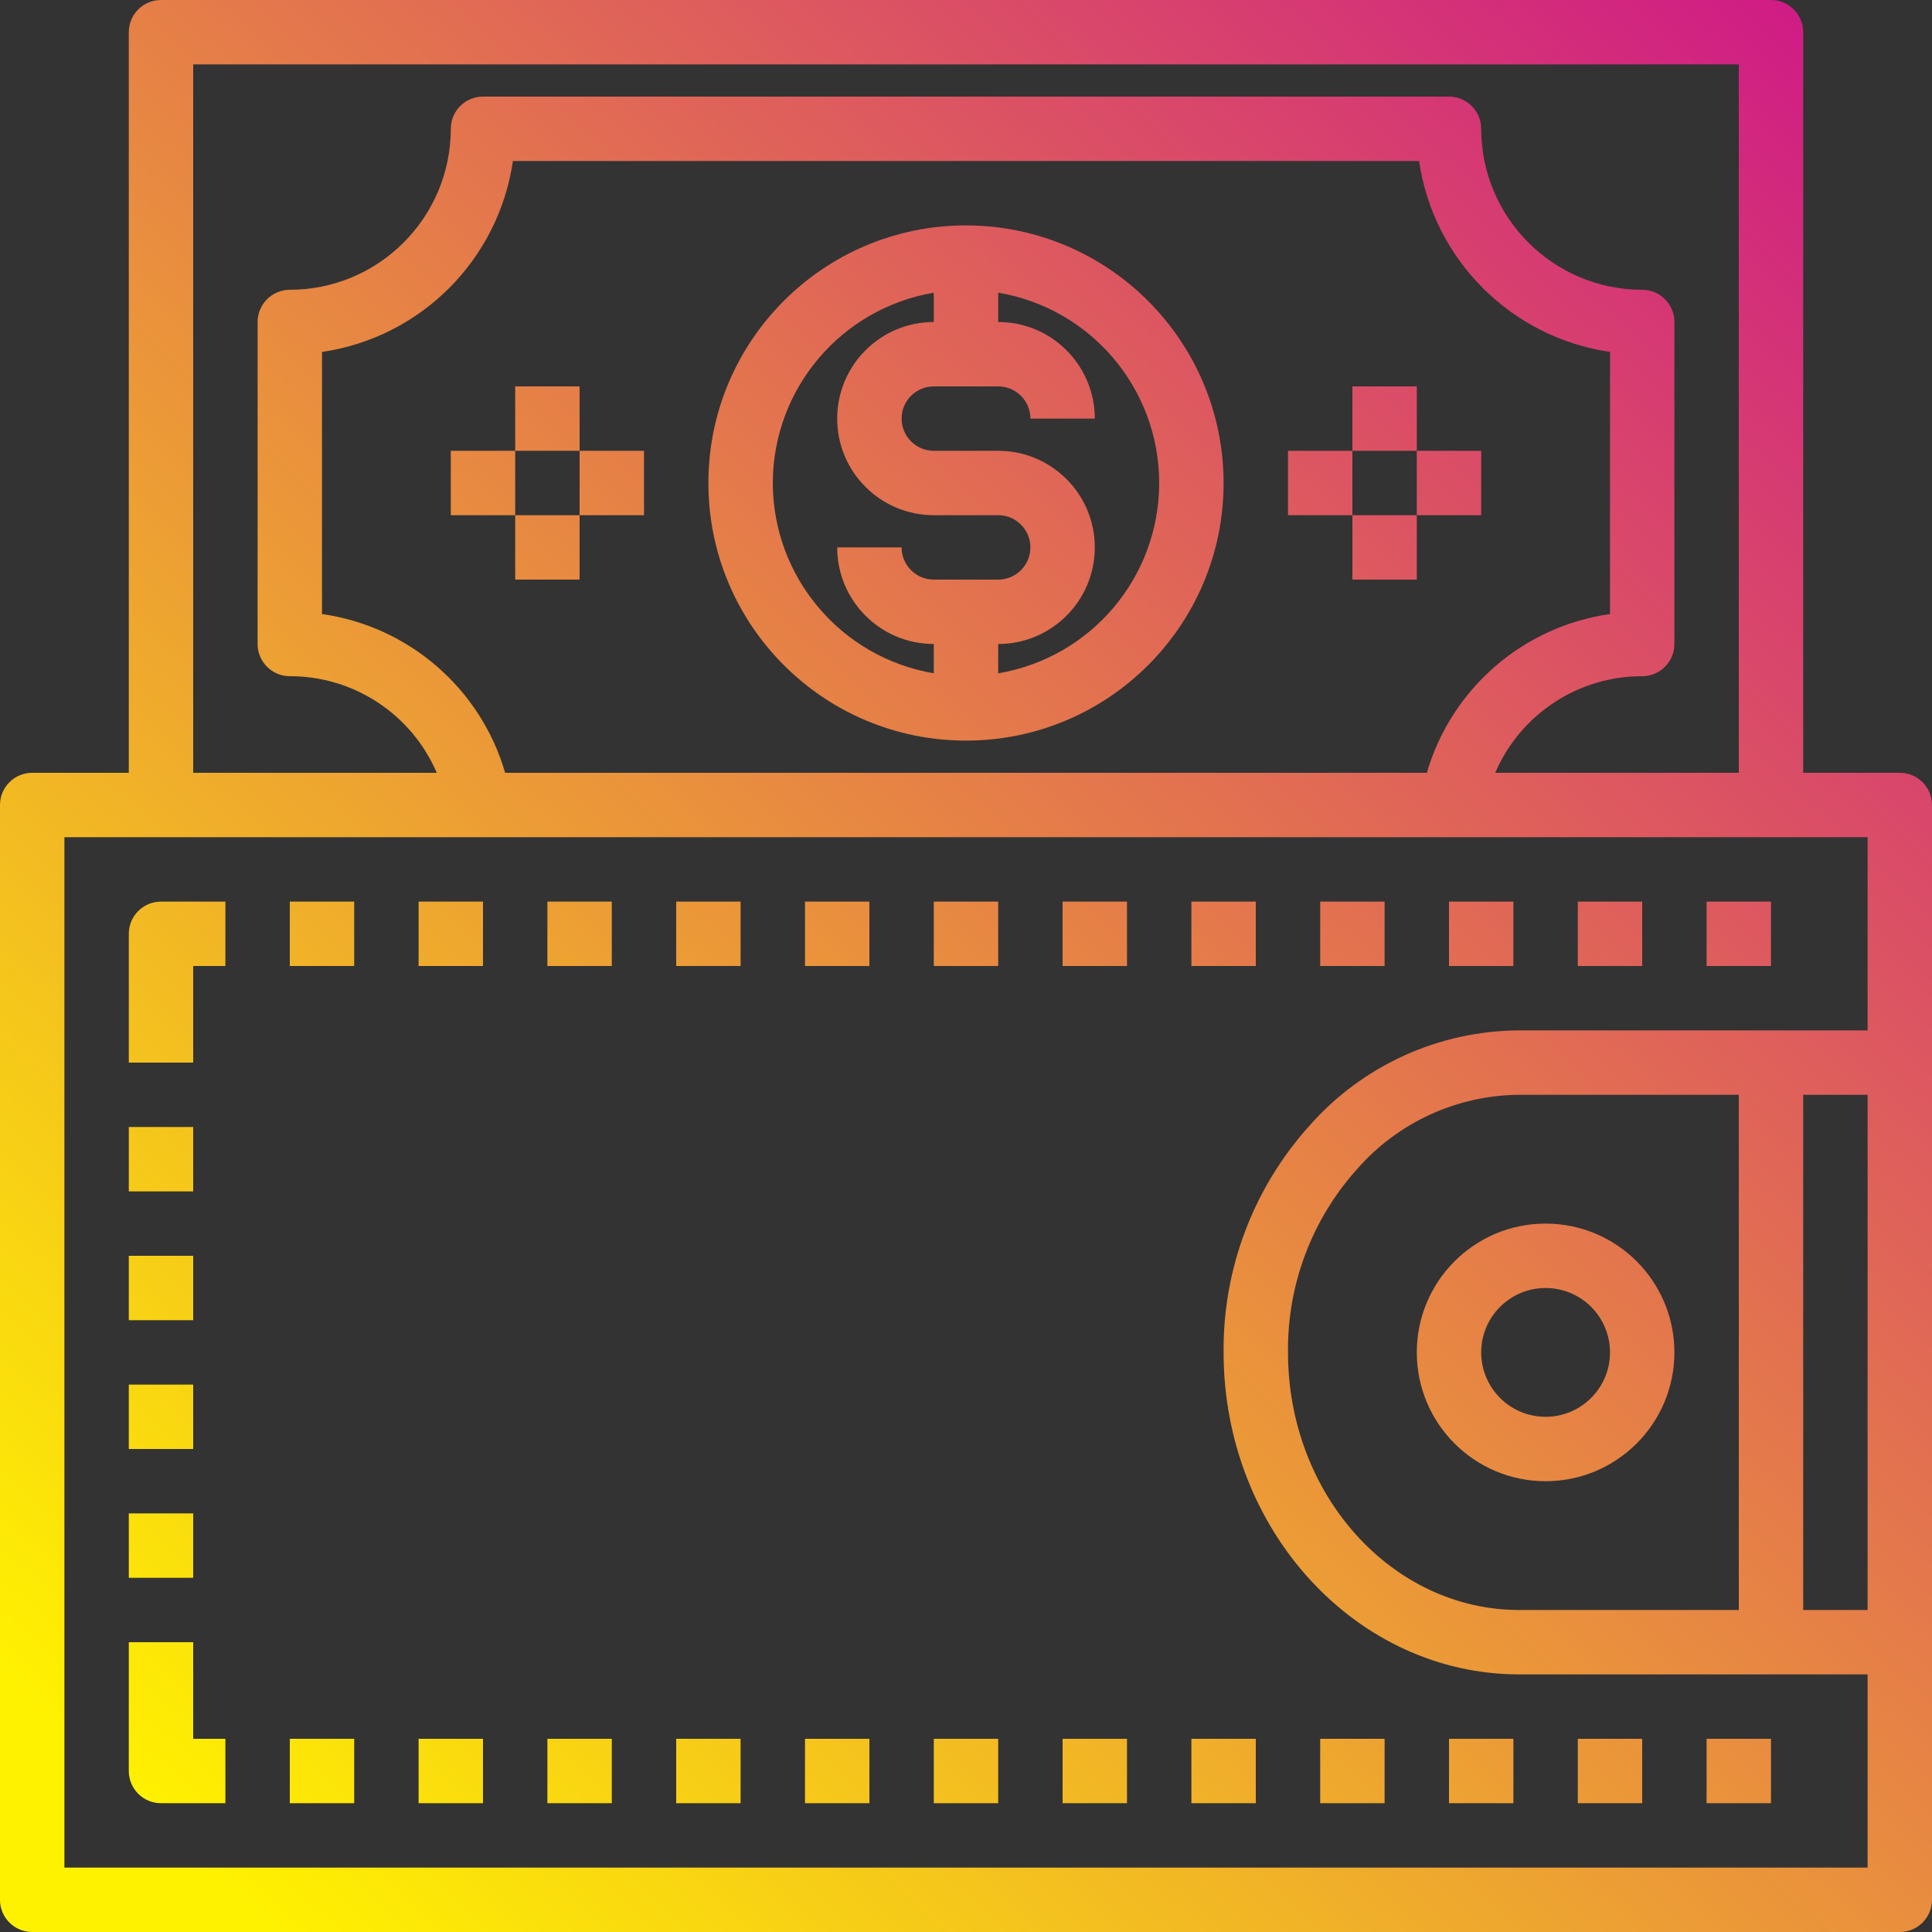 <svg height="480pt" viewBox="0 0 480 480" width="480pt" xmlns="http://www.w3.org/2000/svg" xmlns:xlink="http://www.w3.org/1999/xlink"><rect x="0" y="0" width="480" height="480" fill="#333333" stroke="none"/><linearGradient id="a"><stop offset="0" stop-color="#fff200"/><stop offset="1" stop-color="#cd118c"/></linearGradient><linearGradient id="b" gradientUnits="userSpaceOnUse" x1="161.624" x2="601.624" xlink:href="#a" y1="570.504" y2="106.504"/><linearGradient id="c" gradientUnits="userSpaceOnUse" x1="-64.24" x2="375.76" xlink:href="#a" y1="356.328" y2="-107.672"/><linearGradient id="d" gradientUnits="userSpaceOnUse" x1="-50.368" x2="389.632" xlink:href="#a" y1="369.48" y2="-94.52"/><linearGradient id="e" gradientUnits="userSpaceOnUse" x1="-33.52" x2="406.48" xlink:href="#a" y1="385.456" y2="-78.544"/><linearGradient id="f" gradientUnits="userSpaceOnUse" x1="-16.672" x2="423.328" xlink:href="#a" y1="401.432" y2="-62.568"/><linearGradient id="g" gradientUnits="userSpaceOnUse" x1=".176" x2="440.176" xlink:href="#a" y1="417.408" y2="-46.592"/><linearGradient id="h" gradientUnits="userSpaceOnUse" x1="17.032" x2="457.032" xlink:href="#a" y1="433.392" y2="-30.608"/><linearGradient id="i" gradientUnits="userSpaceOnUse" x1="33.88" x2="473.88" xlink:href="#a" y1="449.368" y2="-14.632"/><linearGradient id="j" gradientUnits="userSpaceOnUse" x1="50.728" x2="490.728" xlink:href="#a" y1="465.344" y2="1.344"/><linearGradient id="k" gradientUnits="userSpaceOnUse" x1="67.576" x2="507.576" xlink:href="#a" y1="481.32" y2="17.32"/><linearGradient id="l" gradientUnits="userSpaceOnUse" x1="84.424" x2="524.424" xlink:href="#a" y1="497.296" y2="33.296"/><linearGradient id="m" gradientUnits="userSpaceOnUse" x1="101.272" x2="541.272" xlink:href="#a" y1="513.272" y2="49.272"/><linearGradient id="n" gradientUnits="userSpaceOnUse" x1="118.12" x2="558.12" xlink:href="#a" y1="529.256" y2="65.256"/><linearGradient id="o" gradientUnits="userSpaceOnUse" x1="134.968" x2="574.968" xlink:href="#a" y1="545.232" y2="81.232"/><linearGradient id="p" gradientUnits="userSpaceOnUse" x1="28.536" x2="468.536" xlink:href="#a" y1="444.304" y2="-19.696"/><linearGradient id="q" gradientUnits="userSpaceOnUse" x1="53.488" x2="493.488" xlink:href="#a" y1="467.96" y2="3.96"/><linearGradient id="r" gradientUnits="userSpaceOnUse" x1="70.336" x2="510.336" xlink:href="#a" y1="483.936" y2="19.936"/><linearGradient id="s" gradientUnits="userSpaceOnUse" x1="87.184" x2="527.184" xlink:href="#a" y1="499.912" y2="35.912"/><linearGradient id="t" gradientUnits="userSpaceOnUse" x1="104.032" x2="544.032" xlink:href="#a" y1="515.896" y2="51.896"/><linearGradient id="u" gradientUnits="userSpaceOnUse" x1="120.88" x2="560.88" xlink:href="#a" y1="531.872" y2="67.872"/><linearGradient id="v" gradientUnits="userSpaceOnUse" x1="137.728" x2="577.728" xlink:href="#a" y1="547.848" y2="83.848"/><linearGradient id="w" gradientUnits="userSpaceOnUse" x1="154.576" x2="594.576" xlink:href="#a" y1="563.824" y2="99.824"/><linearGradient id="x" gradientUnits="userSpaceOnUse" x1="171.432" x2="611.432" xlink:href="#a" y1="579.8" y2="115.8"/><linearGradient id="y" gradientUnits="userSpaceOnUse" x1="188.28" x2="628.28" xlink:href="#a" y1="595.784" y2="131.784"/><linearGradient id="z" gradientUnits="userSpaceOnUse" x1="205.128" x2="645.128" xlink:href="#a" y1="611.76" y2="147.76"/><linearGradient id="A" gradientUnits="userSpaceOnUse" x1="221.976" x2="661.976" xlink:href="#a" y1="627.736" y2="163.736"/><linearGradient id="B" gradientUnits="userSpaceOnUse" x1="238.824" x2="678.824" xlink:href="#a" y1="643.712" y2="179.712"/><linearGradient id="C" gradientUnits="userSpaceOnUse" x1="-43.472" x2="396.528" xlink:href="#a" y1="376.024" y2="-87.976"/><linearGradient id="D" gradientUnits="userSpaceOnUse" x1="-27.488" x2="412.512" xlink:href="#a" y1="391.176" y2="-72.824"/><linearGradient id="E" gradientUnits="userSpaceOnUse" x1="-11.512" x2="428.488" xlink:href="#a" y1="406.32" y2="-57.68"/><linearGradient id="F" gradientUnits="userSpaceOnUse" x1="4.464" x2="444.464" xlink:href="#a" y1="421.472" y2="-42.528"/><linearGradient id="G" gradientUnits="userSpaceOnUse" x1="-22.048" x2="417.952" xlink:href="#a" y1="396.336" y2="-67.664"/><linearGradient id="H" gradientUnits="userSpaceOnUse" x1="-84.792" x2="355.208" xlink:href="#a" y1="336.832" y2="-127.168"/><linearGradient id="I" gradientUnits="userSpaceOnUse" x1="-85.224" x2="354.776" xlink:href="#a" y1="336.424" y2="-127.576"/><linearGradient id="J" gradientUnits="userSpaceOnUse" x1="-68.816" x2="371.184" xlink:href="#a" y1="351.984" y2="-112.016"/><linearGradient id="K" gradientUnits="userSpaceOnUse" x1="-68.376" x2="371.624" xlink:href="#a" y1="352.4" y2="-111.6"/><linearGradient id="L" gradientUnits="userSpaceOnUse" x1="24.728" x2="464.728" xlink:href="#a" y1="440.688" y2="-23.312"/><linearGradient id="M" gradientUnits="userSpaceOnUse" x1="24.288" x2="464.288" xlink:href="#a" y1="440.272" y2="-23.728"/><linearGradient id="N" gradientUnits="userSpaceOnUse" x1="40.704" x2="480.704" xlink:href="#a" y1="455.84" y2="-8.16"/><linearGradient id="O" gradientUnits="userSpaceOnUse" x1="41.136" x2="481.136" xlink:href="#a" y1="456.256" y2="-7.744"/><linearGradient id="P" gradientUnits="userSpaceOnUse" x1="46.296" x2="486.296" xlink:href="#a" y1="461.144" y2="-2.856"/><path d="m384 304c-17.672 0-32 14.328-32 32s14.328 32 32 32 32-14.328 32-32-14.328-32-32-32zm0 48c-8.836 0-16-7.164-16-16s7.164-16 16-16 16 7.164 16 16-7.164 16-16 16zm0 0" fill="url(#b)"/><path d="m32 232v32h16v-24h8v-16h-16c-4.418 0-8 3.582-8 8zm0 0" fill="url(#c)"/><path d="m72 224h16v16h-16zm0 0" fill="url(#d)"/><path d="m104 224h16v16h-16zm0 0" fill="url(#e)"/><path d="m136 224h16v16h-16zm0 0" fill="url(#f)"/><path d="m168 224h16v16h-16zm0 0" fill="url(#g)"/><path d="m200 224h16v16h-16zm0 0" fill="url(#h)"/><path d="m232 224h16v16h-16zm0 0" fill="url(#i)"/><path d="m264 224h16v16h-16zm0 0" fill="url(#j)"/><path d="m296 224h16v16h-16zm0 0" fill="url(#k)"/><path d="m328 224h16v16h-16zm0 0" fill="url(#l)"/><path d="m360 224h16v16h-16zm0 0" fill="url(#m)"/><path d="m392 224h16v16h-16zm0 0" fill="url(#n)"/><path d="m424 224h16v16h-16zm0 0" fill="url(#o)"/><path d="m48 408h-16v32c0 4.418 3.582 8 8 8h16v-16h-8zm0 0" fill="url(#p)"/><path d="m72 432h16v16h-16zm0 0" fill="url(#q)"/><path d="m104 432h16v16h-16zm0 0" fill="url(#r)"/><path d="m136 432h16v16h-16zm0 0" fill="url(#s)"/><path d="m168 432h16v16h-16zm0 0" fill="url(#t)"/><path d="m200 432h16v16h-16zm0 0" fill="url(#u)"/><path d="m232 432h16v16h-16zm0 0" fill="url(#v)"/><path d="m264 432h16v16h-16zm0 0" fill="url(#w)"/><path d="m296 432h16v16h-16zm0 0" fill="url(#x)"/><path d="m328 432h16v16h-16zm0 0" fill="url(#y)"/><path d="m360 432h16v16h-16zm0 0" fill="url(#z)"/><path d="m392 432h16v16h-16zm0 0" fill="url(#A)"/><path d="m424 432h16v16h-16zm0 0" fill="url(#B)"/><path d="m32 280h16v16h-16zm0 0" fill="url(#C)"/><path d="m32 312h16v16h-16zm0 0" fill="url(#D)"/><path d="m32 344h16v16h-16zm0 0" fill="url(#E)"/><path d="m32 376h16v16h-16zm0 0" fill="url(#F)"/><path d="m240 56c-35.348 0-64 28.652-64 64s28.652 64 64 64 64-28.652 64-64c-.039-35.328-28.672-63.961-64-64zm-48 64c.043-23.398 16.934-43.359 40-47.281v7.281c-13.254 0-24 10.746-24 24s10.746 24 24 24h16c4.418 0 8 3.582 8 8s-3.582 8-8 8h-16c-4.418 0-8-3.582-8-8h-16c0 13.254 10.746 24 24 24v7.281c-23.066-3.922-39.957-23.883-40-47.281zm56 47.281v-7.281c13.254 0 24-10.746 24-24s-10.746-24-24-24h-16c-4.418 0-8-3.582-8-8s3.582-8 8-8h16c4.418 0 8 3.582 8 8h16c0-13.254-10.746-24-24-24v-7.281c23.086 3.883 39.992 23.871 39.992 47.281s-16.906 43.398-39.992 47.281zm0 0" fill="url(#G)"/><path d="m128 96h16v16h-16zm0 0" fill="url(#H)"/><path d="m112 112h16v16h-16zm0 0" fill="url(#I)"/><path d="m128 128h16v16h-16zm0 0" fill="url(#J)"/><path d="m144 112h16v16h-16zm0 0" fill="url(#K)"/><path d="m336 96h16v16h-16zm0 0" fill="url(#L)"/><path d="m320 112h16v16h-16zm0 0" fill="url(#M)"/><path d="m336 128h16v16h-16zm0 0" fill="url(#N)"/><path d="m352 112h16v16h-16zm0 0" fill="url(#O)"/><path d="m472 192h-24v-184c0-4.418-3.582-8-8-8h-400c-4.418 0-8 3.582-8 8v184h-24c-4.418 0-8 3.582-8 8v272c0 4.418 3.582 8 8 8h464c4.418 0 8-3.582 8-8v-272c0-4.418-3.582-8-8-8zm-424-176h384v176h-60.512c6.27-14.586 20.633-24.027 36.512-24 4.418 0 8-3.582 8-8v-80c0-4.418-3.582-8-8-8-22.082-.027-39.973-17.918-40-40 0-4.418-3.582-8-8-8h-240c-4.418 0-8 3.582-8 8-.027 22.082-17.918 39.973-40 40-4.418 0-8 3.582-8 8v80c0 4.418 3.582 8 8 8 15.879-.027 30.242 9.414 36.512 24h-60.512zm77.504 176c-6.105-20.941-23.906-36.371-45.504-39.441v-65.125c24.559-3.586 43.848-22.875 47.434-47.434h225.133c3.586 24.559 22.875 43.848 47.434 47.434v65.125c-21.598 3.07-39.398 18.5-45.504 39.441zm-109.504 272v-256h448v48h-86.543c-19.98.078-38.969 8.715-52.16 23.719-13.895 15.434-21.496 35.516-21.297 56.281 0 44.113 32.953 80 73.457 80h86.543v48zm448-64h-16v-128h16zm-86.543 0c-31.68 0-57.457-28.711-57.457-64-.191-16.781 5.922-33.023 17.137-45.512 10.172-11.652 24.852-18.383 40.32-18.488h54.543v128zm0 0" fill="url(#P)"/></svg>